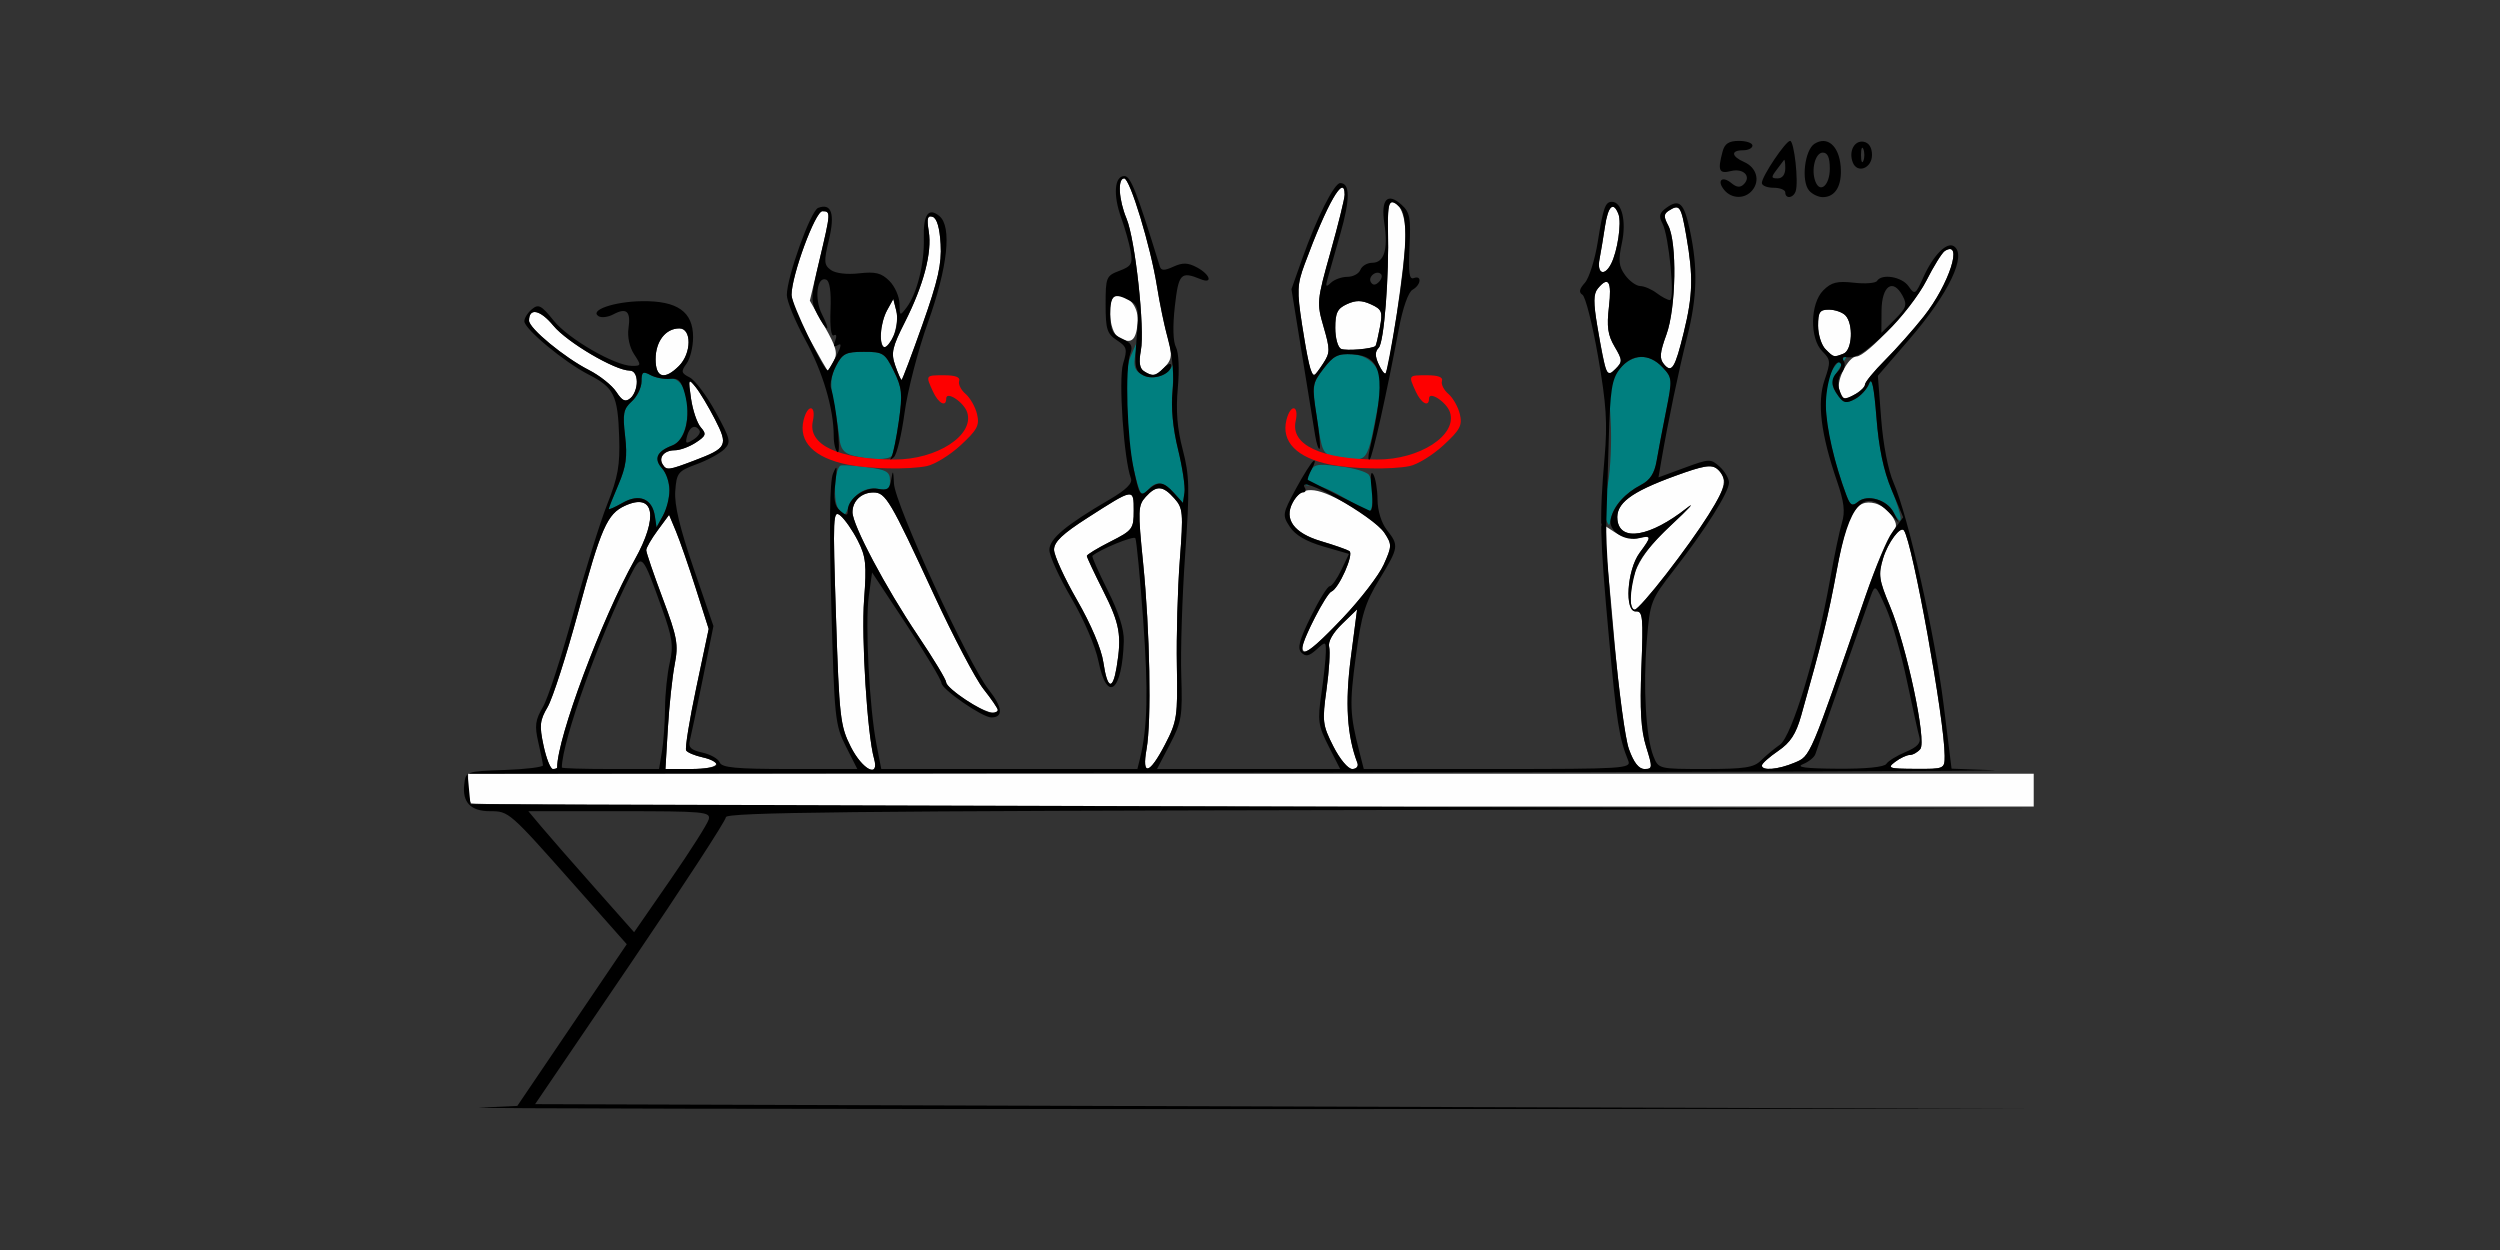 <?xml version="1.0" encoding="UTF-8" standalone="no"?>
<!-- Created with Inkscape (http://www.inkscape.org/) -->

<svg
   xmlns:dc="http://purl.org/dc/elements/1.1/"
   xmlns:cc="http://creativecommons.org/ns#"
   xmlns:rdf="http://www.w3.org/1999/02/22-rdf-syntax-ns#"
   xmlns:svg="http://www.w3.org/2000/svg"
   xmlns="http://www.w3.org/2000/svg"
   xmlns:sodipodi="http://sodipodi.sourceforge.net/DTD/sodipodi-0.dtd"
   xmlns:inkscape="http://www.inkscape.org/namespaces/inkscape"
   id="svg3366"
   version="1.1"
   inkscape:version="0.91 r13725"
   width="500"
   height="250"
   viewBox="0 0 500 250"
   sodipodi:docname="bb320100.svg">
  <rect x="0" y="0" width="500" height="250" fill="#333333" stroke="none"/>
  <defs
     id="defs3370" />
  <sodipodi:namedview
     pagecolor="#9a9a9a"
     bordercolor="#666666"
     borderopacity="1"
     objecttolerance="10"
     gridtolerance="10"
     guidetolerance="10"
     inkscape:pageopacity="0"
     inkscape:pageshadow="2"
     inkscape:window-width="1609"
     inkscape:window-height="847"
     id="namedview3368"
     showgrid="false"
     inkscape:zoom="0.96694494"
     inkscape:cx="29.793968"
     inkscape:cy="150.82943"
     inkscape:window-x="0"
     inkscape:window-y="0"
     inkscape:window-maximized="0"
     inkscape:current-layer="svg3366" />
  <g
     id="g3376"
     transform="translate(42.056,9.428)">
    <path
       style="fill:#fefefe"
       d="m 52.188,151.25 c -0.344,-0.344 -0.625,-1.82 -0.625,-3.281 l 0,-2.656 156.562,0 156.562,0 0,3.281 0,3.281 -155.938,0 c -85.766,0 -156.219,-0.281 -156.562,-0.625 z m 14.468,-11.536 c -0.868,-4.048 -0.762,-5.064 0.806,-7.734 0.993,-1.691 3.749,-10.246 6.125,-19.011 4.57,-16.861 5.789,-19.627 9.372,-21.26 5.856,-2.668 6.729,2.224 1.928,10.808 -6.621,11.839 -15.512,35.661 -15.512,41.561 0,0.163 -0.387,0.297 -0.86,0.297 -0.473,0 -1.31,-2.097 -1.859,-4.66 z m 24.862,-3.543 c 0.269,-4.512 0.881,-10.226 1.36,-12.699 0.78,-4.027 0.529,-5.409 -2.41,-13.255 -1.804,-4.817 -3.281,-9.146 -3.281,-9.619 0,-0.473 1.029,-2.255 2.287,-3.96 l 2.287,-3.1 1.376,3.294 c 0.757,1.812 2.54,6.947 3.962,11.412 l 2.586,8.117 -2.488,11.77 c -1.368,6.474 -2.277,12.111 -2.02,12.528 0.258,0.417 1.729,1.034 3.27,1.373 4.538,0.997 3.212,2.341 -2.309,2.341 l -5.111,0 0.489,-8.203 z m 36.575,3.75 c -2.105,-4.163 -2.297,-5.858 -2.95,-25.997 -0.656,-20.23 -0.601,-21.463 0.898,-20.219 0.878,0.729 2.438,2.974 3.466,4.991 1.619,3.173 1.788,4.756 1.257,11.781 -0.573,7.58 0.642,27.04 1.983,31.788 1.143,4.043 -2.303,2.309 -4.655,-2.344 z m 59.162,0.469 c 1.007,-5.621 0.674,-23.725 -0.684,-37.189 -1.065,-10.554 -1.027,-11.558 0.503,-13.248 2.145,-2.37 3.424,-2.307 5.731,0.281 1.752,1.965 1.827,2.813 1.099,12.422 -0.43,5.672 -0.693,15.164 -0.585,21.094 0.185,10.107 0.038,11.089 -2.357,15.703 -3.133,6.037 -4.691,6.431 -3.706,0.938 z m 37.349,-0.56 c -2.157,-4.257 -2.243,-4.977 -1.352,-11.401 0.523,-3.772 0.757,-7.598 0.52,-8.502 -0.264,-1.01 0.732,-2.771 2.582,-4.564 l 3.012,-2.919 -1.253,9.637 c -1.181,9.08 -0.77,15.66 1.317,21.098 0.253,0.661 -0.208,1.196 -1.032,1.196 -0.841,0 -2.494,-1.981 -3.793,-4.544 z m 59.126,0.56 c -0.784,-2.191 -2.098,-12 -2.921,-21.797 -0.823,-9.797 -1.745,-19.055 -2.049,-20.574 l -0.553,-2.761 2.562,1.679 c 1.421,0.931 3.56,1.488 4.802,1.25 2.729,-0.522 2.745,-0.358 0.295,2.956 -2.541,3.437 -3.073,11.883 -0.737,11.711 1.368,-0.1 1.488,1.136 1.094,11.25 -0.329,8.459 -0.087,12.501 0.95,15.816 1.311,4.191 1.292,4.453 -0.313,4.453 -1.158,0 -2.163,-1.279 -3.13,-3.984 z m 26.589,3.281 c 0.004,-0.387 1.462,-1.695 3.242,-2.906 2.448,-1.667 3.568,-3.378 4.603,-7.031 4.16,-14.691 5.456,-19.988 7.158,-29.255 2.062,-11.225 3.786,-14.209 7.64,-13.231 1.207,0.306 2.751,1.457 3.431,2.557 1.042,1.685 1.012,2.247 -0.188,3.573 -0.783,0.865 -3.092,6.415 -5.132,12.332 -11.242,32.616 -10.999,32.047 -14.225,33.404 -3.291,1.384 -6.539,1.661 -6.529,0.558 z m 26.657,-0.733 c 1.001,-0.757 2.32,-1.376 2.932,-1.376 0.612,0 1.554,-0.532 2.093,-1.182 1.309,-1.577 -2.747,-20.657 -6.078,-28.594 -2.192,-5.222 -2.344,-6.27 -1.377,-9.498 0.963,-3.216 3.501,-6.62 4.192,-5.625 1.733,2.497 8.137,37.962 8.137,45.062 0,2.628 -0.047,2.649 -5.859,2.619 -5.356,-0.027 -5.703,-0.148 -4.04,-1.406 z m -185.851,-12.367 c -2.166,-1.404 -3.939,-2.986 -3.94,-3.516 -0.001,-0.529 -2.557,-4.759 -5.68,-9.4 -6.416,-9.534 -13.068,-22.074 -13.068,-24.635 0,-2.268 1.795,-3.958 4.204,-3.958 2.44,0 3.359,1.554 12.13,20.53 3.861,8.354 8.305,16.811 9.875,18.793 1.57,1.982 2.854,3.859 2.854,4.172 0,1.256 -2.647,0.432 -6.375,-1.985 z m 27.492,-7.525 c -0.399,-2.702 -2.468,-7.599 -5.263,-12.454 -2.533,-4.401 -4.605,-8.939 -4.605,-10.084 0,-1.557 1.691,-3.167 6.701,-6.378 9.313,-5.97 9.237,-5.958 9.237,-1.434 0,3.66 -0.214,3.943 -4.688,6.21 -2.578,1.306 -4.688,2.59 -4.688,2.852 0,0.262 1.477,3.408 3.281,6.992 3.323,6.598 3.727,8.897 2.68,15.234 -0.792,4.794 -1.865,4.415 -2.656,-0.938 z m 39.82,-3.078 c 0,-1.475 4.81,-10.706 5.77,-11.071 1.493,-0.568 4.586,-7.511 3.613,-8.112 -0.504,-0.311 -3.051,-1.2 -5.66,-1.975 -5.398,-1.603 -7.462,-4.39 -5.695,-7.692 1.832,-3.422 4.391,-3.376 10.776,0.194 3.273,1.83 6.681,4.442 7.573,5.804 1.543,2.356 1.538,2.664 -0.112,6.35 -0.954,2.131 -4.635,6.933 -8.181,10.672 -6.208,6.546 -8.084,7.898 -8.084,5.829 z m 65.63,-9.578 c 0.014,-5.469 2.029,-9.122 8.226,-14.912 3.465,-3.237 4.823,-4.723 3.019,-3.303 -7.337,5.775 -13.367,6.811 -13.88,2.386 -0.38,-3.278 2.596,-5.55 11.537,-8.812 5.723,-2.087 7.272,-2.341 8.427,-1.383 2.097,1.741 1.744,3.694 -1.635,9.043 C 295.514,100.135 285.879,112.5 284.886,112.5 c -0.453,0 -0.822,-0.949 -0.819,-2.109 z M 90.469,83.438 c -0.871,-1.409 0.343,-2.812 2.432,-2.812 1.019,0 2.906,-0.69 4.193,-1.534 2.06,-1.35 2.181,-1.715 1.007,-3.047 -0.734,-0.832 -1.61,-3.412 -1.948,-5.732 -0.582,-3.999 -0.534,-4.121 0.91,-2.344 0.838,1.031 2.578,3.93 3.866,6.442 2.704,5.273 2.457,5.769 -4.125,8.269 -5.177,1.966 -5.56,2.012 -6.335,0.758 z M 81.199,68.935 C 80.352,67.643 77.888,65.683 75.722,64.578 70.824,62.079 63.75,56.243 63.75,54.701 c 0,-2.654 2.235,-2.192 4.872,1.008 2.738,3.322 12.351,8.979 15.258,8.979 1.814,0 1.921,4.053 0.145,5.527 -1.009,0.837 -1.621,0.561 -2.826,-1.279 z M 325.795,68.48 C 325.193,66.583 327.638,61.875 329.226,61.875 c 2.049,0 11.501,-10.252 13.982,-15.166 1.478,-2.927 3.146,-5.606 3.708,-5.953 3.76,-2.324 0.876,6.666 -4.198,13.085 -2.055,2.6 -5.547,6.538 -7.759,8.75 -2.212,2.212 -4.022,4.418 -4.022,4.901 0,0.794 -2.942,2.821 -4.094,2.821 -0.257,0 -0.729,-0.825 -1.049,-1.832 z M 136.99,63.677 c -0.874,-2.508 -0.623,-3.641 1.923,-8.672 3.752,-7.413 5.468,-13.929 4.781,-18.161 -0.424,-2.611 -0.254,-3.251 0.772,-2.912 0.857,0.283 1.416,2.18 1.604,5.453 0.23,3.987 -0.517,7.297 -3.631,16.098 -2.156,6.094 -4.038,11.079 -4.182,11.079 -0.144,0 -0.714,-1.298 -1.268,-2.885 z M 89.062,62.411 c 0,-3.571 1.998,-6.161 4.754,-6.161 2.493,0 2.448,4.985 -0.067,7.5 -2.914,2.914 -4.688,2.407 -4.688,-1.339 z m 97.666,2.399 c -0.861,-0.546 -1.048,-1.808 -0.612,-4.131 0.821,-4.375 -1.119,-22.208 -2.872,-26.403 -1.562,-3.737 -1.809,-8.026 -0.462,-8.026 1.159,0 5.289,13.606 6.546,21.562 0.529,3.352 1.389,7.568 1.911,9.369 1.269,4.383 1.205,5.241 -0.525,6.97 -1.673,1.673 -2.238,1.766 -3.986,0.658 z m 33.276,-0.509 c -0.279,-0.728 -1.026,-4.707 -1.659,-8.841 -1.026,-6.7 -0.969,-8.008 0.519,-12.035 4.519,-12.228 8.01,-18.288 8.01,-13.903 0,0.768 -1.27,5.919 -2.822,11.446 -2.747,9.783 -2.784,10.181 -1.381,15.005 1.315,4.524 1.307,5.159 -0.098,7.304 -1.792,2.736 -1.896,2.777 -2.568,1.025 z m 13.657,-0.901 c -0.737,-1.617 -0.73,-2.52 0.025,-3.275 1.072,-1.072 2.098,-14.253 1.852,-23.798 -0.076,-2.965 0.179,-5.391 0.567,-5.391 1.827,0 2.956,2.667 2.956,6.984 -2.1e-4,4.548 -3.224,26.552 -4.004,27.332 -0.208,0.208 -0.837,-0.626 -1.396,-1.854 z m 45.381,0.689 c -0.288,-0.96 -1.009,-4.601 -1.602,-8.092 -0.84,-4.945 -0.823,-6.653 0.074,-7.734 2.126,-2.562 2.818,-1.422 2.22,3.661 -0.468,3.981 -0.229,5.666 1.131,7.968 1.586,2.685 1.603,3.04 0.213,4.431 -1.39,1.39 -1.554,1.372 -2.036,-0.234 z M 119.766,58.219 C 117.832,54.669 116.25,50.77 116.25,49.557 c 0,-3.879 4.741,-16.744 6.171,-16.744 1.704,0 1.692,0.199 -0.591,9.811 l -1.92,8.084 2.908,5.082 c 2.374,4.15 2.72,5.432 1.887,6.99 -0.561,1.049 -1.111,1.905 -1.222,1.901 -0.111,-0.004 -1.783,-2.911 -3.717,-6.462 z m 170.947,5.168 c -0.912,-1.098 -0.808,-2.301 0.51,-5.899 1.94,-5.296 2.158,-18.465 0.362,-21.821 -0.933,-1.743 -0.911,-2.309 0.115,-2.959 2.183,-1.383 2.455,-0.988 3.516,5.104 1.402,8.049 1.304,11.791 -0.502,19.184 -1.773,7.261 -2.422,8.296 -4.002,6.393 z m 32.323,-2.986 c -0.81,-0.81 -1.473,-2.92 -1.473,-4.688 0,-2.729 0.326,-3.214 2.156,-3.214 1.186,0 2.663,0.506 3.281,1.125 1.665,1.665 1.416,7 -0.358,7.681 -1.985,0.762 -1.926,0.776 -3.606,-0.904 z m -96.864,-0.05 C 225.519,60.068 225,58.21 225,56.152 c 0,-3.028 0.421,-3.884 2.344,-4.76 1.768,-0.806 2.943,-0.795 4.787,0.045 2.202,1.004 2.379,1.457 1.791,4.604 -0.359,1.92 -0.751,3.591 -0.871,3.715 -0.574,0.588 -5.843,1.044 -6.879,0.596 z m -92.076,-2.93 c 0.018,-1.418 0.591,-3.584 1.273,-4.814 l 1.24,-2.236 0.607,2.417 C 137.833,55.252 136.276,60 134.85,60 c -0.433,0 -0.772,-1.16 -0.754,-2.578 z m 47.545,0.626 C 179.629,56.878 179.273,49.688 181.227,49.688 c 2.736,0 4.549,2.393 4.237,5.594 -0.339,3.488 -1.339,4.211 -3.824,2.767 z m 96.203,-15.626 c 0.271,-1.418 0.764,-4.371 1.094,-6.562 0.624,-4.134 1.684,-5.097 2.699,-2.452 0.661,1.722 -0.193,7.457 -1.481,9.952 -1.329,2.573 -2.864,1.951 -2.312,-0.938 z"
       id="path3386"
       inkscape:connector-curvature="0" />
    <path
       style="fill:#007f7f"
       d="m 88.92,93.816 c -0.516,-3.504 -3.112,-4.588 -6.438,-2.688 -1.537,0.878 -2.795,1.441 -2.795,1.25 0,-0.191 0.873,-2.384 1.94,-4.874 1.539,-3.591 1.816,-5.599 1.338,-9.715 -0.523,-4.505 -0.346,-5.419 1.341,-6.946 1.069,-0.967 1.943,-2.763 1.943,-3.99 0,-1.916 0.257,-2.094 1.813,-1.261 0.997,0.534 2.752,0.865 3.9,0.736 4.402,-0.494 4.786,11.685 0.421,13.344 -3.097,1.177 -3.75,2.675 -2.007,4.601 1.819,2.01 1.887,6.309 0.151,9.447 l -1.281,2.314 -0.326,-2.218 z m 190.224,0.642 c -0.354,-0.9 -0.19,-4.064 0.366,-7.031 0.556,-2.967 0.805,-8.788 0.554,-12.935 -0.418,-6.897 -0.271,-7.757 1.726,-10.078 2.681,-3.117 5.955,-3.261 8.66,-0.38 1.959,2.085 1.983,2.375 0.725,8.672 -0.716,3.583 -1.574,8.095 -1.905,10.028 -0.435,2.531 -1.313,3.88 -3.142,4.826 -3.195,1.652 -5.517,4.238 -5.98,6.661 -0.323,1.689 -0.423,1.713 -1.003,0.239 z m 57.467,-1.553 c -1.268,-2.369 -5.219,-3.511 -7.009,-2.026 -1.535,1.274 -1.688,1.063 -3.685,-5.097 -3.809,-11.751 -3.777,-20.033 0.088,-23.094 1.526,-1.208 1.526,-1.137 -0.007,1.264 -1.952,3.058 -1.989,3.629 -0.378,5.832 1.045,1.429 1.584,1.524 3.334,0.587 1.148,-0.615 2.424,-2.027 2.836,-3.138 0.514,-1.39 0.964,0.749 1.441,6.858 0.474,6.067 1.425,10.618 3.004,14.371 2.234,5.31 2.495,8.404 0.375,4.443 z M 125.687,92.418 c -1.116,-1.345 -0.934,-7.483 0.257,-8.675 0.22,-0.22 2.558,-0.113 5.196,0.237 4.148,0.55 4.797,0.919 4.797,2.729 0,1.728 -0.409,2.015 -2.349,1.644 -2.561,-0.49 -4.99,1.049 -6.01,3.806 -0.589,1.592 -0.765,1.616 -1.891,0.259 z m 100.719,-2.484 c -2.578,-1.531 -5.395,-2.612 -6.26,-2.402 -1.357,0.33 -1.426,0.061 -0.504,-1.962 1.007,-2.209 1.364,-2.309 6.224,-1.738 2.836,0.333 5.482,1.119 5.881,1.746 0.933,1.468 0.973,7.249 0.05,7.187 -0.387,-0.026 -2.812,-1.3 -5.391,-2.831 z m -33.661,-0.762 c -2.138,-2.377 -3.643,-2.509 -5.336,-0.47 -1.104,1.33 -1.397,0.969 -2.4,-2.964 -2.09,-8.192 -2.571,-20.189 -0.957,-23.864 l 1.441,-3.281 -0.503,2.96 c -0.4,2.355 -0.099,3.177 1.472,4.017 2.138,1.144 5.161,0.121 6.043,-2.045 0.265,-0.65 0.246,1.412 -0.042,4.584 -0.353,3.884 9.4e-4,7.908 1.084,12.327 0.884,3.608 1.467,7.496 1.296,8.64 l -0.312,2.08 -1.786,-1.985 z M 128.438,81.666 c -1.73,-0.478 -2.413,-1.373 -2.608,-3.422 -0.145,-1.526 -0.673,-4.8 -1.172,-7.275 -0.717,-3.551 -0.606,-5.082 0.523,-7.266 1.253,-2.423 1.939,-2.766 5.527,-2.766 3.858,0 4.207,0.222 5.989,3.824 1.652,3.339 1.782,4.6 1.024,9.952 -0.477,3.37 -1.099,6.501 -1.38,6.958 -0.586,0.949 -4.456,0.947 -7.902,-0.004 z m 96.434,0.172 c -2.302,-0.354 -2.544,-0.864 -3.519,-7.418 -1.017,-6.84 -0.981,-7.124 1.301,-10.116 1.981,-2.598 2.883,-3.046 5.775,-2.87 3.99,0.242 6.389,3.578 5.584,7.766 -2.88,14.988 -1.977,13.74 -9.142,12.638 z"
       id="path3382"
       inkscape:connector-curvature="0" />
    <path
       style="fill:#fe0000"
       d="m 127.5,83.503 c -6.738,-1.347 -9.925,-4.58 -8.827,-8.953 0.82,-3.265 2.555,-3.008 1.835,0.272 -1.037,4.722 5.103,7.604 16.306,7.655 8.464,0.038 16.024,-4.844 14.574,-9.412 -0.648,-2.042 -4.2,-4.398 -4.2,-2.786 0,1.815 -1.57,0.979 -2.662,-1.417 -1.489,-3.269 -1.511,-3.237 2.271,-3.237 2.242,0 3.232,0.384 2.975,1.153 -0.211,0.634 0.368,1.794 1.288,2.578 0.92,0.784 1.952,2.603 2.293,4.044 0.531,2.243 0.061,3.136 -3.278,6.218 -2.144,1.98 -5.201,3.86 -6.792,4.178 -3.603,0.721 -11.441,0.575 -15.783,-0.293 z m 96.562,0 c -6.738,-1.347 -9.925,-4.58 -8.827,-8.953 0.82,-3.265 2.555,-3.008 1.835,0.272 -1.037,4.722 5.103,7.604 16.306,7.655 8.464,0.038 16.024,-4.844 14.574,-9.412 -0.648,-2.042 -4.2,-4.398 -4.2,-2.786 0,1.815 -1.57,0.979 -2.662,-1.417 -1.489,-3.269 -1.511,-3.237 2.271,-3.237 2.242,0 3.232,0.384 2.975,1.153 -0.211,0.634 0.368,1.794 1.288,2.578 0.92,0.784 1.952,2.603 2.293,4.044 0.531,2.243 0.061,3.136 -3.278,6.218 -2.144,1.98 -5.201,3.86 -6.792,4.178 -3.603,0.721 -11.441,0.575 -15.783,-0.293 z"
       id="path3380"
       inkscape:connector-curvature="0" />
    <path
       style="fill:#000000"
       d="m 53.906,212.093 7.5,-0.338 L 72.35,195.587 83.295,179.419 72.97,167.756 C 59.759,152.834 59.734,152.812 55.935,152.812 c -3.846,0 -5.552,-1.769 -5.144,-5.334 0.301,-2.625 0.33,-2.636 8.036,-2.907 4.254,-0.15 7.724,-0.572 7.711,-0.938 -0.013,-0.366 -0.432,-2.438 -0.932,-4.605 -0.76,-3.291 -0.611,-4.449 0.906,-7.031 0.999,-1.7 3.719,-10.052 6.047,-18.56 2.327,-8.508 5.404,-18.422 6.837,-22.031 2.145,-5.4 2.567,-7.778 2.382,-13.427 C 81.508,69.639 80.746,68.078 75.681,65.494 70.826,63.017 62.812,56.365 62.812,54.812 c 0,-0.63 0.681,-1.71 1.514,-2.401 1.315,-1.091 1.887,-0.791 4.353,2.283 2.929,3.651 12.294,9.056 15.69,9.056 1.836,0 1.853,-0.107 0.389,-2.342 C 83.842,60.008 83.393,57.917 83.643,56.21 84.138,52.842 83.254,52.03 80.625,53.438 c -1.053,0.563 -2.384,0.734 -2.959,0.378 -1.927,-1.191 3.071,-2.927 8.657,-3.006 7.103,-0.101 10.239,2.106 10.239,7.204 0,1.927 -0.587,4.306 -1.305,5.287 -1.154,1.578 -1.082,1.896 0.625,2.757 1.061,0.535 3.392,3.644 5.18,6.908 3,5.478 3.133,6.052 1.727,7.458 -0.838,0.838 -3.32,2.185 -5.516,2.993 -3.738,1.376 -4.011,1.72 -4.279,5.382 -0.199,2.728 0.913,7.404 3.675,15.447 l 3.961,11.535 -2.144,10.63 c -1.179,5.847 -2.344,11.395 -2.588,12.329 -0.338,1.293 0.262,1.854 2.517,2.349 1.628,0.358 3.188,1.243 3.467,1.968 0.402,1.048 3.274,1.318 14.015,1.318 l 13.509,0 -2.282,-4.503 c -2.177,-4.296 -2.311,-5.599 -2.924,-28.359 -0.428,-15.909 -0.315,-24.637 0.339,-26.2 0.815,-1.95 0.893,-1.628 0.464,1.911 -0.392,3.225 -0.152,4.558 0.99,5.505 1.267,1.052 1.507,1.032 1.507,-0.125 0,-2.298 3.46,-4.753 6.012,-4.265 1.934,0.37 2.392,0.033 2.705,-1.994 0.293,-1.892 0.409,-1.686 0.518,0.917 0.172,4.12 14.854,36.079 18.95,41.25 2.791,3.523 2.979,5.55 0.515,5.55 -1.787,0 -9.947,-5.64 -9.962,-6.885 -0.007,-0.596 -3.134,-5.816 -6.947,-11.6 l -6.934,-10.516 -0.657,4.774 c -0.753,5.476 0.123,22.354 1.538,29.618 l 0.959,4.922 25.613,0 25.613,0 0.518,-2.109 c 1.51,-6.149 1.678,-13.392 0.642,-27.61 -0.631,-8.662 -1.339,-16.062 -1.572,-16.445 -0.329,-0.541 -7.125,2.252 -8.585,3.528 -0.162,0.142 1.209,3.243 3.047,6.893 2.227,4.421 3.304,7.816 3.231,10.174 -0.317,10.124 -3.353,12.523 -5.072,4.008 -0.596,-2.953 -2.915,-8.352 -5.429,-12.637 -2.414,-4.114 -4.389,-8.436 -4.389,-9.603 0,-2.243 3.211,-4.937 12.042,-10.104 3.325,-1.945 4.642,-3.246 4.271,-4.219 -1.412,-3.703 -2.516,-19.847 -1.568,-22.936 0.898,-2.927 0.781,-3.369 -1.252,-4.7 -1.958,-1.283 -2.243,-2.193 -2.243,-7.155 0,-5.428 0.124,-5.732 2.752,-6.724 2.41,-0.91 2.69,-1.395 2.252,-3.903 -0.275,-1.575 -1.128,-4.602 -1.896,-6.727 -1.638,-4.535 -1.346,-8.324 0.642,-8.324 1.259,0 2.457,3.055 7.077,18.041 0.279,0.906 0.892,0.924 2.743,0.08 1.859,-0.847 2.897,-0.811 4.719,0.164 2.638,1.412 3.221,3.372 0.695,2.336 -3.939,-1.616 -4.393,-1.135 -5.14,5.452 -0.449,3.961 -0.363,7.06 0.226,8.161 0.553,1.032 0.708,4.441 0.371,8.145 -0.411,4.526 -0.13,8.089 0.973,12.307 1.368,5.231 1.426,7.736 0.488,21.094 -0.585,8.337 -0.933,19.165 -0.773,24.064 0.267,8.188 0.084,9.303 -2.279,13.828 l -2.57,4.922 18.313,0 18.313,0 -2.307,-4.553 c -2.104,-4.152 -2.231,-5.082 -1.441,-10.547 0.477,-3.296 0.875,-7.008 0.885,-8.248 0.018,-2.204 -0.024,-2.216 -1.878,-0.538 -1.463,1.324 -2.151,1.463 -3.009,0.605 -0.858,-0.858 -0.426,-2.504 1.888,-7.197 1.65,-3.347 3.348,-6.085 3.773,-6.085 0.425,0 1.465,-1.452 2.311,-3.227 l 1.539,-3.227 -5.11,-1.485 c -3.442,-1.001 -5.63,-2.279 -6.704,-3.918 -1.542,-2.353 -1.503,-2.602 1.166,-7.558 1.518,-2.819 3.119,-5.35 3.557,-5.624 0.438,-0.275 0.299,0.432 -0.31,1.569 -0.609,1.138 -0.967,2.138 -0.797,2.223 0.171,0.085 2.806,1.42 5.857,2.967 3.05,1.547 5.959,2.974 6.464,3.17 0.562,0.219 0.722,-1.376 0.414,-4.111 -0.308,-2.732 -0.184,-3.964 0.319,-3.17 0.452,0.714 0.838,2.986 0.857,5.048 0.021,2.253 0.767,4.686 1.869,6.094 2.45,3.132 2.399,3.466 -1.506,9.899 -2.868,4.725 -3.581,7.063 -4.702,15.414 -1.281,9.541 -1.208,11.52 0.696,18.984 l 0.897,3.516 26.783,0 c 25.136,0 26.742,-0.101 26.118,-1.641 -1.836,-4.531 -2.336,-7.711 -3.868,-24.609 -1.841,-20.309 -1.927,-23.896 -0.87,-36.094 0.594,-6.854 0.349,-10.632 -1.303,-20.132 -1.119,-6.432 -2.522,-11.996 -3.118,-12.365 -0.778,-0.481 -0.647,-1.153 0.466,-2.383 0.853,-0.942 2.016,-4.626 2.584,-8.186 1.102,-6.899 1.502,-8.028 2.844,-8.028 1.971,0 2.915,3.875 1.995,8.189 -0.76,3.565 -0.648,4.702 0.639,6.476 0.859,1.183 2.219,2.165 3.023,2.181 0.804,0.016 2.28,0.649 3.281,1.406 1.001,0.757 2.191,1.39 2.644,1.406 1.062,0.038 -0.196,-12.92 -1.489,-15.336 -0.771,-1.44 -0.612,-2.098 0.742,-3.088 2.647,-1.936 3.58,-1.061 4.754,4.461 1.613,7.589 1.465,13.344 -0.549,21.337 -1.695,6.724 -3.793,16.774 -5.149,24.666 l -0.587,3.416 5.19,-1.912 c 5.004,-1.843 5.257,-1.852 7.055,-0.224 1.026,0.928 1.863,2.361 1.861,3.183 -0.005,1.898 -4.697,9.354 -10.93,17.367 -4.732,6.084 -4.855,6.404 -5.51,14.257 -0.763,9.156 -0.186,19.285 1.314,23.074 1.019,2.573 1.039,2.578 10.419,2.578 7.821,0 9.683,-0.285 11.096,-1.698 0.934,-0.934 2.645,-2.361 3.802,-3.172 2.374,-1.663 7.416,-18.294 10.033,-33.099 0.821,-4.641 1.886,-9.726 2.367,-11.302 0.663,-2.171 0.426,-4.17 -0.981,-8.26 -3.244,-9.428 -4.03,-15.819 -2.494,-20.277 1.25,-3.63 1.218,-4.051 -0.443,-5.712 -2.57,-2.57 -2.461,-9.563 0.191,-12.216 1.607,-1.607 2.769,-1.896 6.109,-1.52 2.268,0.256 4.353,0.094 4.633,-0.359 0.939,-1.519 4.966,-0.844 6.295,1.054 1.26,1.799 1.387,1.72 2.996,-1.847 1.95,-4.323 4.62,-7.044 6.049,-6.161 2.734,1.69 -0.962,9.451 -8.86,18.607 l -6.314,7.32 0.661,8.617 c 0.394,5.134 1.395,10.291 2.476,12.757 2.916,6.648 8.277,30.409 10.006,44.344 l 1.595,12.858 8.45,0.306 c 4.648,0.169 -62.135,0.394 -148.406,0.501 l -156.856,0.195 0.294,3.047 0.294,3.047 156.562,0.473 156.562,0.473 -131.016,0.23 c -105.99,0.186 -131.016,0.46 -131.016,1.435 0,0.663 -8.585,13.846 -19.078,29.297 l -19.078,28.092 150.093,0.473 150.093,0.473 -159.375,0.039 c -87.656,0.022 -156,-0.113 -151.875,-0.298 z m 45.782,-57.64 c 0.416,-1.522 -0.875,-1.641 -17.813,-1.641 l -18.262,0 2.646,3.154 c 1.456,1.734 6.214,7.18 10.575,12.1 l 7.929,8.947 7.238,-10.46 c 3.981,-5.753 7.44,-11.198 7.686,-12.1 z M 69.375,144.078 c 0,-5.9 8.891,-29.722 15.512,-41.561 4.801,-8.585 3.928,-13.476 -1.928,-10.808 -3.583,1.633 -4.803,4.398 -9.372,21.26 -2.376,8.766 -5.132,17.321 -6.125,19.011 -1.568,2.67 -1.674,3.686 -0.806,7.734 0.55,2.563 1.386,4.66 1.859,4.66 0.473,0 0.86,-0.133 0.86,-0.297 z m 20.961,-3.219 c 0.32,-1.934 0.596,-5.836 0.614,-8.672 0.018,-2.836 0.443,-6.93 0.943,-9.098 0.772,-3.344 0.538,-4.979 -1.541,-10.781 -3.947,-11.016 -4.026,-11.103 -6.247,-6.778 -6.091,11.862 -13.793,33.386 -13.793,38.548 0,0.163 4.374,0.297 9.721,0.297 l 9.721,0 0.581,-3.516 z M 101.25,143.512 c 0,-0.475 -1.261,-1.14 -2.802,-1.478 -1.541,-0.338 -3.012,-0.956 -3.27,-1.373 -0.258,-0.417 0.651,-6.054 2.02,-12.528 l 2.488,-11.77 -2.586,-8.117 c -1.422,-4.465 -3.205,-9.6 -3.962,-11.412 l -1.376,-3.294 -2.287,3.1 c -1.258,1.705 -2.287,3.487 -2.287,3.96 0,0.473 1.476,4.801 3.281,9.619 2.939,7.846 3.19,9.227 2.41,13.255 -0.479,2.473 -1.091,8.187 -1.36,12.699 l -0.489,8.203 5.111,0 c 2.811,0 5.111,-0.388 5.111,-0.863 z m 31.497,-1.246 c -1.342,-4.748 -2.556,-24.207 -1.983,-31.788 0.531,-7.026 0.362,-8.608 -1.257,-11.781 -1.029,-2.016 -2.588,-4.262 -3.466,-4.991 -1.499,-1.244 -1.554,-0.011 -0.898,20.219 0.653,20.139 0.845,21.834 2.95,25.997 2.352,4.652 5.798,6.387 4.655,2.344 z m 58.213,-2.812 c 2.395,-4.614 2.542,-5.596 2.357,-15.703 -0.109,-5.93 0.154,-15.422 0.585,-21.094 0.729,-9.609 0.654,-10.456 -1.099,-12.422 -2.307,-2.588 -3.586,-2.65 -5.731,-0.281 -1.53,1.69 -1.568,2.694 -0.503,13.248 1.359,13.464 1.692,31.568 0.684,37.189 -0.985,5.493 0.573,5.099 3.706,-0.938 z m 38.469,3.726 c -2.087,-5.438 -2.497,-12.018 -1.317,-21.098 l 1.253,-9.637 -3.012,2.919 c -1.85,1.793 -2.846,3.554 -2.582,4.564 0.237,0.905 0.003,4.731 -0.52,8.502 -0.89,6.425 -0.805,7.144 1.352,11.401 1.299,2.563 2.952,4.544 3.793,4.544 0.823,0 1.285,-0.535 1.032,-1.196 z m 57.745,-3.257 c -1.037,-3.315 -1.28,-7.357 -0.95,-15.816 0.394,-10.114 0.274,-11.35 -1.094,-11.25 -2.336,0.172 -1.804,-8.274 0.737,-11.711 2.422,-3.276 2.423,-3.594 0.008,-2.963 -3.02,0.79 -6.369,-1.425 -5.787,-3.827 0.639,-2.635 2.89,-5.169 6.038,-6.797 1.829,-0.946 2.707,-2.295 3.142,-4.826 0.332,-1.932 1.189,-6.445 1.905,-10.028 1.259,-6.297 1.234,-6.587 -0.725,-8.672 -2.696,-2.87 -6.113,-2.759 -8.499,0.274 -1.645,2.091 -1.961,4.094 -2.259,14.297 -0.19,6.526 -0.409,13.974 -0.486,16.552 -0.245,8.226 3.041,41.101 4.521,45.234 0.969,2.705 1.975,3.984 3.133,3.984 1.605,0 1.624,-0.262 0.313,-4.453 z m 29.674,3.192 c 3.223,-1.355 2.982,-0.789 14.155,-33.198 2.001,-5.804 4.525,-11.752 5.608,-13.218 l 1.97,-2.664 -2.327,-5.532 c -1.596,-3.794 -2.545,-8.321 -3.021,-14.411 -0.477,-6.109 -0.927,-8.249 -1.441,-6.858 -0.411,1.111 -1.687,2.524 -2.836,3.138 -1.751,0.937 -2.289,0.842 -3.334,-0.587 -1.539,-2.104 -1.576,-3.453 -0.137,-4.893 0.61,-0.61 0.855,-1.363 0.545,-1.674 -1.181,-1.181 -2.954,4.009 -2.907,8.508 0.045,4.273 1.757,11.736 4.117,17.942 0.756,1.988 1.16,2.211 2.296,1.268 1.907,-1.582 5.808,-0.418 7.117,2.123 l 1.08,2.098 -2.027,-2.109 c -4.928,-5.127 -7.955,-1.78 -10.393,11.492 -1.693,9.213 -2.99,14.513 -7.148,29.196 -1.034,3.653 -2.154,5.364 -4.603,7.031 -1.78,1.212 -3.239,2.52 -3.242,2.906 -0.01,1.103 3.238,0.825 6.529,-0.558 z m 18.368,0.228 c 0.351,-0.568 2.087,-1.638 3.858,-2.378 2.314,-0.967 3.088,-1.797 2.751,-2.951 -0.257,-0.883 -1.391,-6.001 -2.519,-11.373 -1.128,-5.372 -3.009,-11.911 -4.181,-14.531 -2.051,-4.588 -2.162,-4.677 -3.003,-2.42 -1.102,2.959 -10.591,30.057 -11.087,31.663 -0.203,0.657 -1.327,1.579 -2.499,2.05 -1.514,0.608 0.499,0.873 6.955,0.915 5.668,0.037 9.325,-0.329 9.724,-0.974 z m 11.66,-1.616 c 0,-7.101 -6.404,-42.566 -8.137,-45.062 -0.691,-0.996 -3.228,2.409 -4.192,5.625 -0.967,3.228 -0.815,4.276 1.377,9.498 3.331,7.937 7.387,27.017 6.078,28.594 -0.539,0.65 -1.481,1.182 -2.093,1.182 -0.612,0 -1.931,0.619 -2.932,1.376 -1.664,1.258 -1.317,1.379 4.04,1.406 5.812,0.029 5.859,0.008 5.859,-2.619 z M 157.5,132.557 c 0,-0.313 -1.284,-2.19 -2.854,-4.172 -1.57,-1.982 -6.013,-10.439 -9.875,-18.793 -8.771,-18.976 -9.689,-20.53 -12.13,-20.53 -2.409,0 -4.204,1.69 -4.204,3.958 0,2.562 6.652,15.102 13.068,24.635 3.123,4.641 5.679,8.871 5.68,9.4 0.003,1.155 7.367,6.069 9.096,6.069 0.67,0 1.219,-0.256 1.219,-0.568 z m 23.773,-8.572 c 1.048,-6.338 0.643,-8.636 -2.68,-15.234 -1.805,-3.584 -3.281,-6.73 -3.281,-6.992 0,-0.262 2.109,-1.545 4.688,-2.852 4.474,-2.267 4.688,-2.55 4.688,-6.21 0,-4.524 0.076,-4.536 -9.237,1.434 -5.01,3.211 -6.701,4.821 -6.701,6.378 0,1.146 2.072,5.684 4.605,10.084 2.794,4.856 4.863,9.752 5.263,12.454 0.791,5.353 1.863,5.731 2.656,0.938 z m 45.248,-9.845 c 3.546,-3.739 7.228,-8.541 8.181,-10.672 1.642,-3.668 1.649,-4.004 0.134,-6.316 -2.126,-3.245 -17.869,-12.164 -15.929,-9.024 0.318,0.514 0.146,0.935 -0.382,0.935 -0.528,0 -1.44,0.897 -2.027,1.994 -1.802,3.367 0.222,6.14 5.661,7.755 2.61,0.775 5.157,1.664 5.66,1.975 0.972,0.601 -2.12,7.543 -3.613,8.112 -0.464,0.176 -1.952,2.522 -3.306,5.212 -4.591,9.115 -3.004,9.123 5.621,0.03 z m 64.693,-8.776 c 6.955,-9.017 11.589,-16.33 11.594,-18.296 0.002,-0.839 -0.633,-2.054 -1.411,-2.7 -1.155,-0.959 -2.704,-0.704 -8.427,1.383 -8.941,3.261 -11.917,5.534 -11.537,8.812 0.513,4.425 6.543,3.389 13.88,-2.386 1.805,-1.42 0.446,0.066 -3.019,3.303 -4.348,4.062 -6.597,6.957 -7.26,9.344 -1.181,4.253 -1.247,7.677 -0.147,7.677 0.453,0 3.301,-3.211 6.328,-7.136 z M 91.842,88.668 c 0.018,-1.506 -0.641,-3.484 -1.465,-4.394 -1.743,-1.926 -1.089,-3.424 2.007,-4.601 2.658,-1.011 3.785,-5.634 2.525,-10.358 -0.685,-2.569 -1.282,-3.173 -2.946,-2.986 -1.148,0.129 -2.903,-0.202 -3.9,-0.736 C 86.507,64.759 86.25,64.937 86.25,66.853 c 0,1.227 -0.874,3.023 -1.943,3.99 -1.687,1.527 -1.864,2.441 -1.341,6.946 0.478,4.116 0.201,6.124 -1.338,9.715 -1.067,2.49 -1.94,4.683 -1.94,4.874 0,0.191 1.258,-0.371 2.795,-1.25 3.326,-1.901 5.922,-0.816 6.438,2.688 l 0.326,2.218 1.281,-2.314 c 0.705,-1.273 1.296,-3.546 1.314,-5.052 z M 193.549,80.443 c -1.033,-4.214 -1.421,-8.347 -1.088,-11.577 0.313,-3.037 -0.008,-6.987 -0.814,-9.991 -0.733,-2.733 -1.771,-7.711 -2.307,-11.062 -1.279,-7.996 -5.405,-21.562 -6.558,-21.562 -1.346,0 -1.099,4.288 0.462,8.026 1.753,4.195 3.692,22.028 2.872,26.403 -0.436,2.323 -0.249,3.585 0.612,4.131 1.747,1.108 2.313,1.014 3.986,-0.658 0.81,-0.81 1.473,-1.036 1.473,-0.502 0,1.795 -3.588,3.065 -5.607,1.984 -1.665,-0.891 -1.8,-1.661 -1.307,-7.447 0.498,-5.841 0.368,-6.55 -1.362,-7.477 C 180.727,49.007 180,49.518 180,53.458 c 0,3.117 0.408,3.956 2.357,4.844 1.863,0.849 2.207,1.483 1.641,3.027 -1.071,2.92 -0.651,16.731 0.704,23.115 1.097,5.171 1.312,5.495 2.771,4.175 2.115,-1.914 3.15,-1.805 5.273,0.554 l 1.786,1.985 0.312,-2.08 c 0.172,-1.144 -0.411,-5.029 -1.294,-8.634 z m -96.745,2.236 c 6.582,-2.5 6.83,-2.996 4.125,-8.269 C 99.641,71.899 97.901,69 97.063,67.969 c -1.445,-1.778 -1.492,-1.656 -0.91,2.344 0.337,2.32 1.214,4.9 1.948,5.732 1.174,1.332 1.053,1.697 -1.007,3.047 -1.287,0.844 -3.174,1.534 -4.193,1.534 -2.089,0 -3.303,1.404 -2.432,2.812 0.775,1.254 1.159,1.208 6.335,-0.758 z m 1.049,-5.992 c -0.813,-1.316 -1.994,-0.808 -2.485,1.069 -0.408,1.559 -0.231,1.666 1.236,0.75 0.942,-0.588 1.503,-1.407 1.249,-1.819 z M 85.312,66.916 c 0,-1.375 -0.549,-2.229 -1.433,-2.229 -2.906,0 -12.52,-5.657 -15.258,-8.979 C 65.985,52.509 63.75,52.047 63.75,54.701 c 0,1.542 7.074,7.378 11.972,9.877 2.166,1.105 4.63,3.066 5.477,4.357 1.206,1.84 1.817,2.117 2.826,1.279 0.708,-0.588 1.288,-2.072 1.288,-3.298 z m 243.812,2.426 c 0.997,-0.534 1.813,-1.366 1.813,-1.85 0,-0.484 1.81,-2.69 4.022,-4.901 2.212,-2.212 5.703,-6.149 7.759,-8.75 5.074,-6.419 7.959,-15.409 4.198,-13.085 -0.561,0.347 -2.23,3.026 -3.708,5.953 -1.479,2.929 -5.027,7.536 -7.892,10.244 -4.769,4.51 -6.249,5.389 -8.433,5.01 -0.425,-0.074 -0.494,0.317 -0.154,0.868 0.341,0.551 0.126,1.596 -0.477,2.322 -0.603,0.726 -0.821,2.184 -0.486,3.24 0.701,2.208 0.901,2.264 3.357,0.95 z M 93.75,63.75 c 2.515,-2.515 2.56,-7.5 0.067,-7.5 -2.756,0 -4.754,2.589 -4.754,6.161 0,3.746 1.774,4.253 4.688,1.339 z m 187.116,-3.858 c -1.36,-2.302 -1.599,-3.987 -1.131,-7.968 0.597,-5.083 -0.094,-6.223 -2.22,-3.661 -0.897,1.081 -0.914,2.79 -0.074,7.734 1.658,9.763 1.823,10.141 3.638,8.325 1.39,-1.39 1.373,-1.746 -0.213,-4.431 z m 13.848,-2.897 c 1.806,-7.392 1.903,-11.134 0.502,-19.184 -1.061,-6.091 -1.333,-6.487 -3.516,-5.104 -1.026,0.65 -1.048,1.216 -0.115,2.959 1.796,3.356 1.578,16.525 -0.362,21.821 -1.318,3.599 -1.422,4.801 -0.51,5.899 1.58,1.904 2.228,0.869 4.002,-6.393 z m 31.927,4.311 C 328.416,60.625 328.665,55.29 327,53.625 326.381,53.006 324.905,52.5 323.719,52.5 c -1.831,0 -2.156,0.485 -2.156,3.214 0,1.768 0.663,3.877 1.473,4.688 1.681,1.681 1.622,1.666 3.606,0.904 z M 338.471,49.75 c -1.936,-3.617 -4.184,-2.034 -4.22,2.971 l -0.032,4.427 2.675,-2.674 c 2.316,-2.314 2.528,-2.949 1.577,-4.725 z m -58.315,-6.391 c 1.288,-2.495 2.142,-8.23 1.481,-9.952 -1.015,-2.645 -2.075,-1.681 -2.699,2.452 -0.331,2.191 -0.823,5.145 -1.094,6.562 -0.552,2.888 0.983,3.511 2.312,0.938 z m -143.899,38.546 c 0.327,-0.585 0.985,-3.821 1.463,-7.192 0.758,-5.352 0.628,-6.613 -1.024,-9.952 -1.782,-3.601 -2.13,-3.824 -5.989,-3.824 -3.619,0 -4.269,0.334 -5.575,2.859 -0.813,1.573 -1.253,3.577 -0.977,4.453 1.036,3.29 2.054,13.205 1.309,12.744 -0.427,-0.264 -0.776,-1.7 -0.776,-3.191 0,-5.498 -2.17,-12.823 -5.724,-19.325 -2.008,-3.673 -3.651,-7.679 -3.651,-8.903 0,-3.589 4.762,-16.85 6.256,-17.424 2.663,-1.022 3.409,1.17 2.163,6.362 -1.045,4.356 -1.002,5.045 0.376,6.052 0.929,0.679 3.202,0.951 5.645,0.676 3.303,-0.372 4.472,-0.079 6.075,1.524 1.092,1.092 1.998,3.145 2.014,4.563 0.029,2.486 0.08,2.512 1.425,0.732 2.073,-2.742 3.585,-8.822 3.438,-13.825 -0.139,-4.746 0.927,-6.268 3.116,-4.451 2.537,2.105 1.671,10.204 -2.267,21.216 -1.998,5.586 -4.11,13.724 -4.693,18.084 -0.584,4.36 -1.543,8.368 -2.13,8.906 -0.752,0.688 -0.893,0.663 -0.474,-0.085 z m 6.182,-26.422 c 3.114,-8.802 3.861,-12.111 3.631,-16.098 -0.189,-3.273 -0.747,-5.17 -1.604,-5.453 -1.026,-0.339 -1.196,0.301 -0.772,2.912 0.687,4.231 -1.029,10.748 -4.781,18.161 -2.546,5.03 -2.798,6.163 -1.923,8.672 0.553,1.587 1.124,2.885 1.268,2.885 0.144,0 2.026,-4.986 4.182,-11.079 z m -17.23,6.288 c 0.99,-1.914 1.104,-2.666 0.334,-2.19 -0.832,0.514 -0.995,0.257 -0.557,-0.883 0.354,-0.922 0.236,-1.373 -0.275,-1.057 -0.536,0.332 -0.801,-1.698 -0.663,-5.086 0.15,-3.681 -0.157,-5.786 -0.886,-6.066 -1.846,-0.709 -2.388,3.913 -0.814,6.955 0.798,1.542 1.239,2.804 0.981,2.804 -0.258,0 -1.127,-1.272 -1.931,-2.827 -1.346,-2.604 -1.311,-3.462 0.445,-10.855 2.268,-9.551 2.28,-9.755 0.577,-9.755 -1.429,0 -6.171,12.866 -6.171,16.744 0,1.747 6.393,15.099 7.242,15.124 0.116,0.004 0.889,-1.306 1.718,-2.909 z m 11.519,-4.169 c 0.601,-1.319 0.819,-3.485 0.486,-4.814 l -0.607,-2.417 -1.24,2.236 C 133.981,55.111 133.637,60 134.85,60 c 0.433,0 1.279,-1.079 1.879,-2.397 z M 231.837,80.625 c 3.389,-14.766 2.669,-18.822 -3.407,-19.19 -2.898,-0.176 -3.794,0.272 -5.795,2.896 -2.27,2.976 -2.327,3.362 -1.37,9.35 0.549,3.435 0.821,6.422 0.604,6.638 -0.216,0.216 -0.623,-0.998 -0.903,-2.697 -0.281,-1.7 -1.46,-8.969 -2.621,-16.153 l -2.111,-13.063 2.177,-6.156 c 2.839,-8.029 6.375,-15.062 7.572,-15.062 1.999,0 2.008,3.199 0.029,10.144 -1.129,3.96 -2.287,8.044 -2.575,9.075 -0.425,1.524 -0.292,1.656 0.708,0.703 0.677,-0.645 2.156,-1.172 3.286,-1.172 1.131,0 2.299,-0.633 2.596,-1.406 0.297,-0.773 1.368,-1.406 2.381,-1.406 2.366,0 3.183,-2.663 2.406,-7.846 -0.729,-4.86 0.617,-6.312 3.462,-3.737 1.65,1.494 1.861,2.625 1.569,8.415 -0.258,5.108 -0.058,6.582 0.847,6.235 1.68,-0.645 1.475,1.365 -0.238,2.324 -0.845,0.473 -1.954,3.631 -2.733,7.781 -2.461,13.11 -5.252,25.611 -5.837,26.142 -0.321,0.292 -0.342,-0.524 -0.046,-1.813 z m -9.263,-17.349 c 1.405,-2.144 1.414,-2.779 0.098,-7.304 -1.402,-4.824 -1.366,-5.222 1.381,-15.005 1.552,-5.527 2.822,-10.678 2.822,-11.446 0,-4.385 -3.491,1.675 -8.01,13.903 -1.488,4.027 -1.545,5.335 -0.519,12.035 1.081,7.064 1.822,10.165 2.427,10.165 0.143,0 0.953,-1.057 1.799,-2.349 z m 14.676,-9.511 c 2.076,-12.722 2.309,-20.082 0.688,-21.703 -2.049,-2.049 -2.538,-1.18 -2.398,4.266 0.246,9.545 -0.78,22.725 -1.852,23.798 -0.755,0.755 -0.761,1.657 -0.025,3.275 0.56,1.228 1.188,2.062 1.396,1.854 0.208,-0.208 1.194,-5.378 2.191,-11.488 z m -4.198,5.99 c 0.121,-0.124 0.512,-1.795 0.871,-3.715 0.588,-3.146 0.411,-3.6 -1.791,-4.604 -1.844,-0.84 -3.019,-0.851 -4.787,-0.045 C 225.421,52.268 225,53.123 225,56.152 c 0,2.058 0.519,3.917 1.172,4.2 1.036,0.449 6.306,-0.007 6.879,-0.596 z m 1.089,-14.365 c -0.893,-0.893 -2.685,0.554 -2.019,1.631 0.396,0.64 0.92,0.624 1.593,-0.049 0.552,-0.552 0.743,-1.264 0.425,-1.582 z m 68.653,-16.819 c -1.557,-1.877 -0.443,-2.934 1.442,-1.369 1.044,0.866 1.759,0.928 2.472,0.215 1.574,-1.574 -0.086,-3.26 -2.592,-2.631 -2.378,0.597 -2.674,-0.107 -1.651,-3.926 0.42,-1.569 1.258,-2.109 3.268,-2.109 1.487,0 2.703,0.422 2.703,0.938 0,0.516 -0.844,0.938 -1.875,0.938 -2.498,0 -2.38,1.208 0.229,2.356 2.463,1.083 3.214,3.724 1.609,5.658 -1.468,1.769 -4.108,1.738 -5.606,-0.068 z M 315,29.062 c 0,-0.516 -1.055,-0.938 -2.344,-0.938 -1.289,0 -2.344,-0.431 -2.344,-0.958 0,-1.319 4.769,-8.417 5.655,-8.417 0.814,0 1.725,8.282 1.109,10.078 C 316.598,30.223 315,30.403 315,29.062 Z m 0,-4.844 c 0,-1.117 -0.119,-1.855 -0.265,-1.641 -0.146,0.215 -0.83,1.129 -1.521,2.031 C 312.139,26.014 312.177,26.25 313.479,26.25 314.414,26.25 315,25.467 315,24.219 Z m 4.742,4.44 c -1.596,-1.923 -0.856,-8.105 1.118,-9.341 2.546,-1.595 4.87,0.416 5.217,4.514 C 326.4,27.661 325.044,30 322.5,30 c -0.905,0 -2.146,-0.603 -2.758,-1.341 z m 4.164,-4.362 c 0,-2.222 -0.431,-3.203 -1.406,-3.203 -1.501,0 -2.38,3.426 -1.48,5.771 0.951,2.478 2.886,0.756 2.886,-2.568 z m 4.584,-1.259 c -0.853,-2.223 0.354,-4.468 2.21,-4.11 1.038,0.2 1.643,1.171 1.643,2.635 0,2.672 -2.959,3.806 -3.853,1.476 z m 2.13,-2.647 c -0.26,-0.645 -0.473,-0.117 -0.473,1.172 0,1.289 0.213,1.816 0.473,1.172 0.26,-0.645 0.26,-1.699 0,-2.344 z"
       id="path3378"
       inkscape:connector-curvature="0" />
  </g>
</svg>
